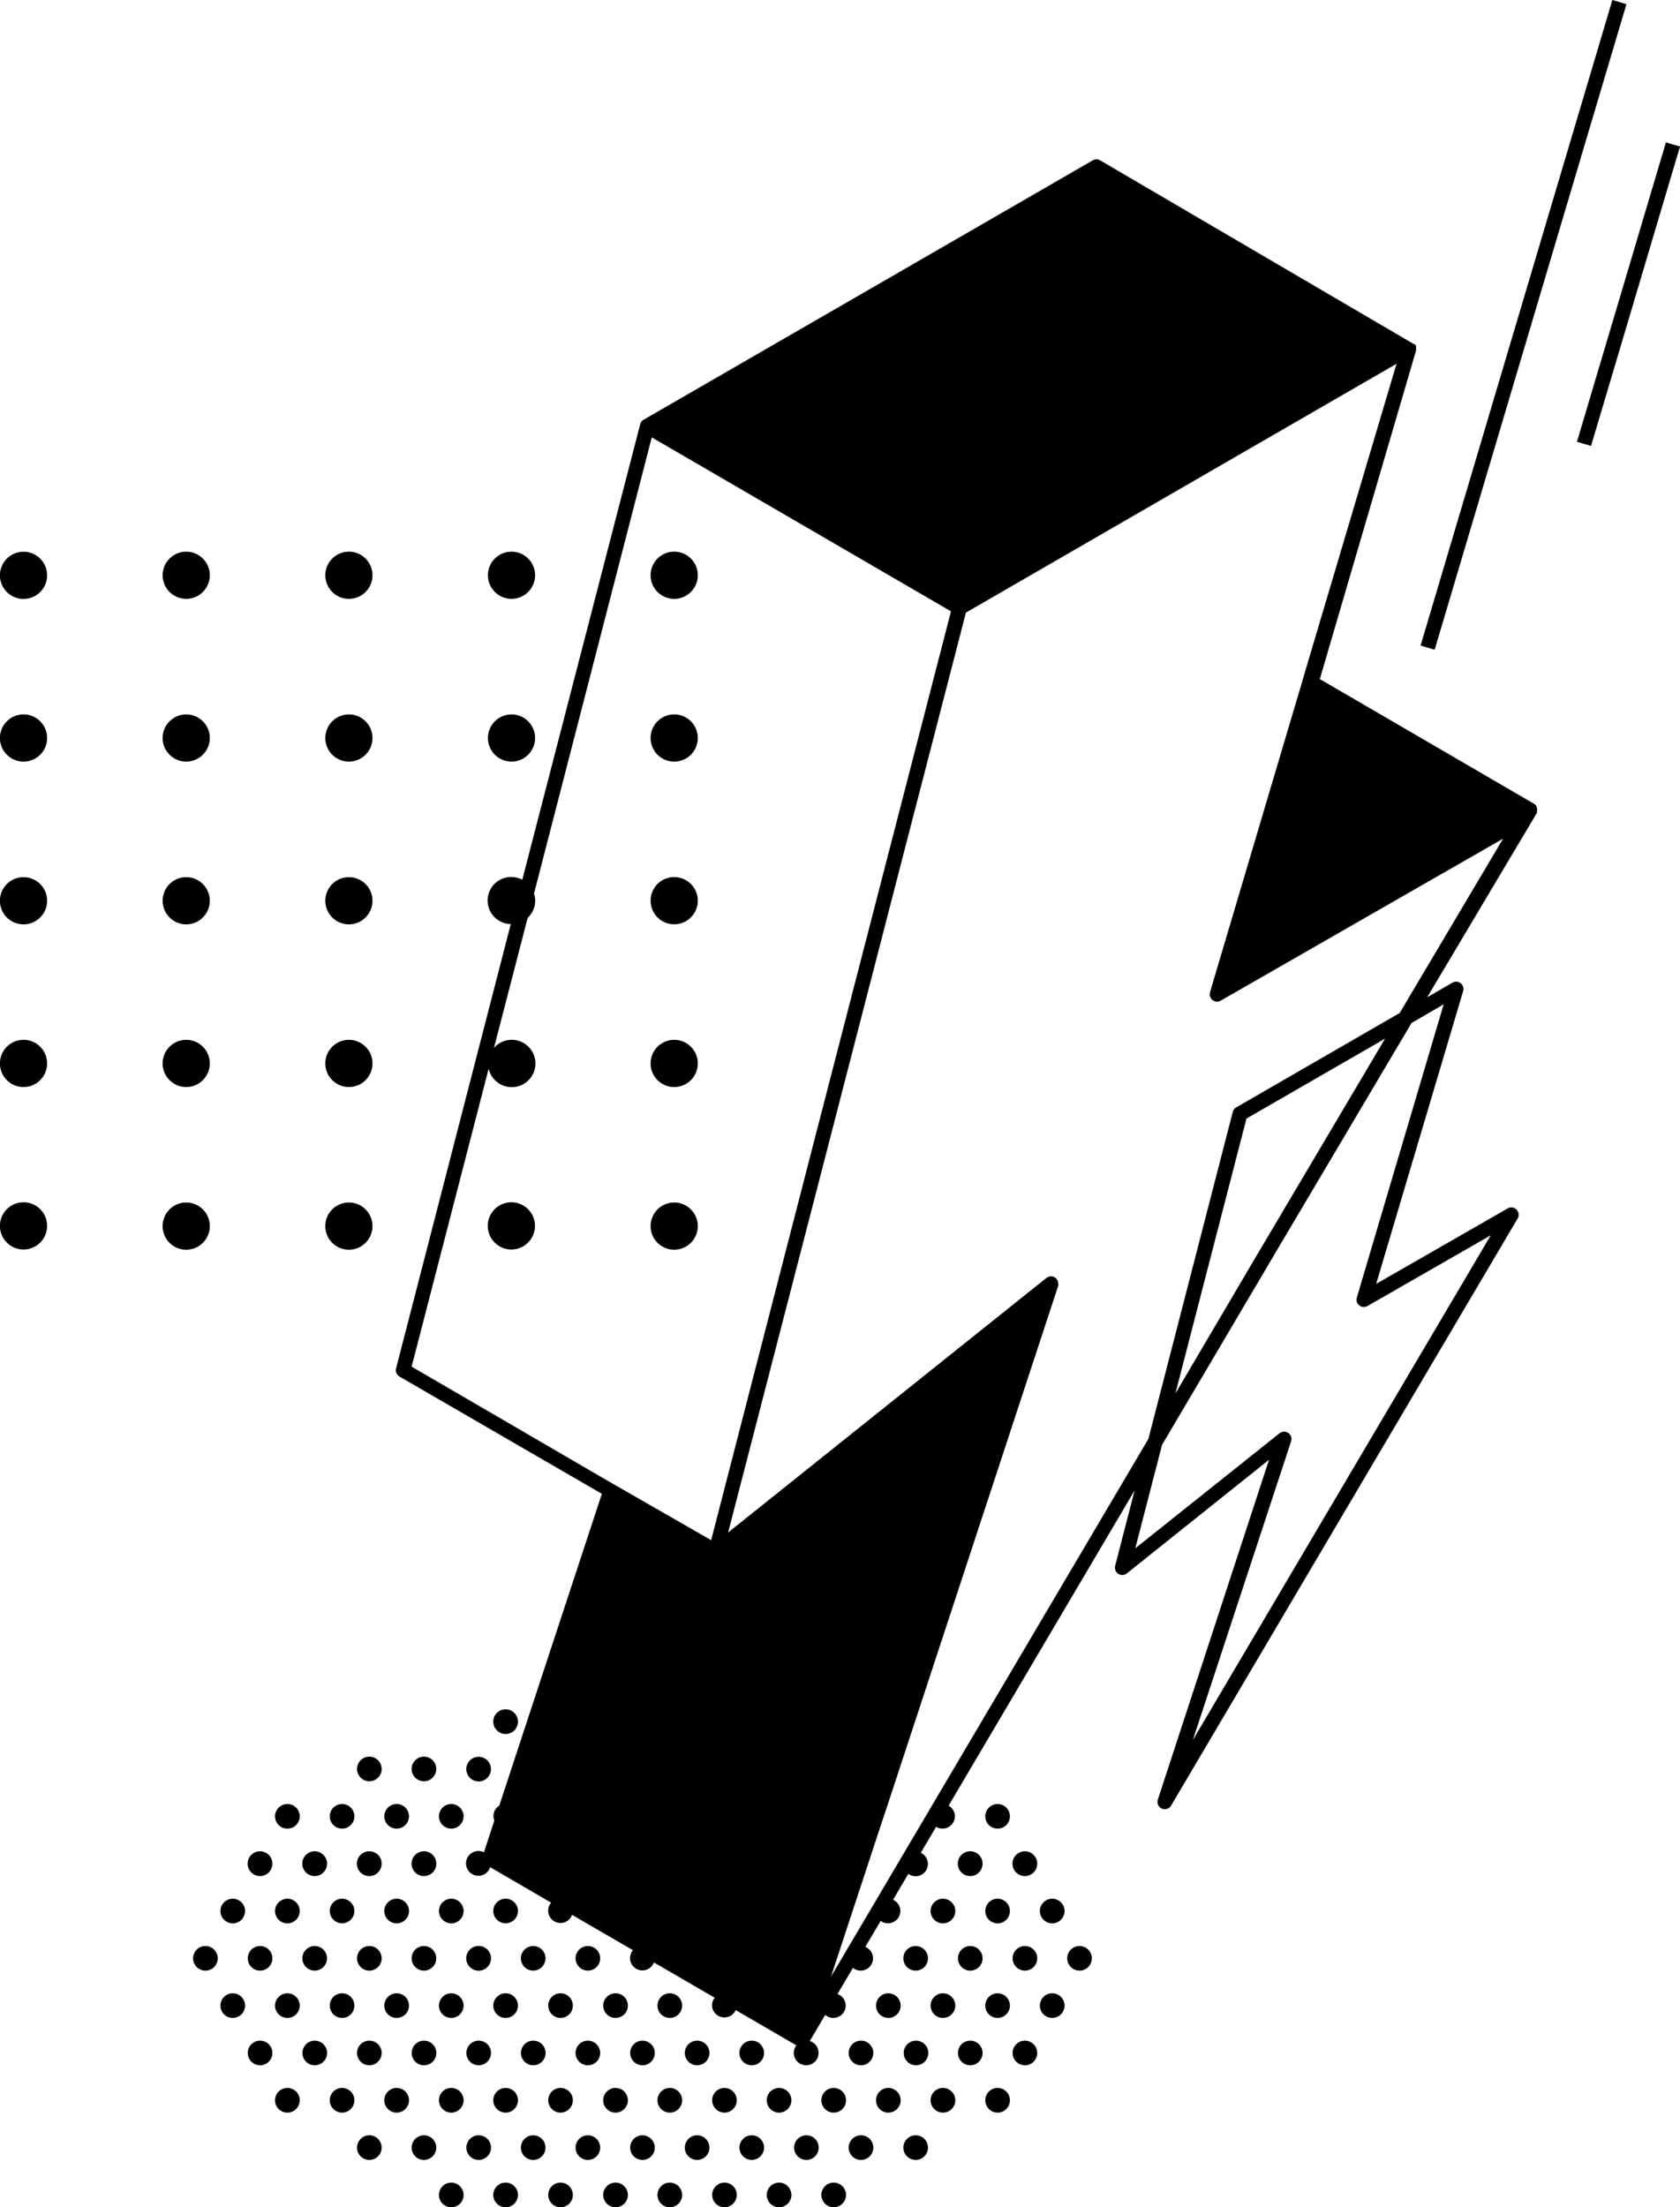 <svg id="Layer_1" data-name="Layer 1" xmlns="http://www.w3.org/2000/svg" viewBox="0 0 229.25 301.09"><title>topic-serverless</title><path d="M143.58,259h0a1.68,1.68,0,0,0-1.68,1.68h0a1.68,1.68,0,0,0,1.68,1.68h0a1.69,1.69,0,0,0,1.69-1.68h0A1.69,1.69,0,0,0,143.58,259Z"/><path d="M143.58,271.9h0a1.68,1.68,0,0,0-1.68,1.68h0a1.68,1.68,0,0,0,1.68,1.68h0a1.69,1.69,0,0,0,1.69-1.68h0A1.69,1.69,0,0,0,143.58,271.9Z"/><circle cx="147.31" cy="267.13" r="1.68"/><path d="M136.13,246.08h0a1.68,1.68,0,0,0-1.68,1.68h0a1.68,1.68,0,0,0,1.68,1.68h0a1.68,1.68,0,0,0,1.68-1.68h0A1.68,1.68,0,0,0,136.13,246.08Z"/><path d="M136.13,259h0a1.68,1.68,0,0,0-1.68,1.68h0a1.68,1.68,0,0,0,1.68,1.68h0a1.68,1.68,0,0,0,1.68-1.68h0A1.68,1.68,0,0,0,136.13,259Z"/><path d="M139.86,252.53a1.69,1.69,0,1,0,1.68,1.68A1.69,1.69,0,0,0,139.86,252.53Z"/><path d="M136.13,271.9h0a1.68,1.68,0,0,0-1.68,1.68h0a1.68,1.68,0,0,0,1.68,1.68h0a1.68,1.68,0,0,0,1.68-1.68h0A1.68,1.68,0,0,0,136.13,271.9Z"/><circle cx="139.86" cy="267.13" r="1.68"/><path d="M136.13,284.81h0a1.68,1.68,0,0,0-1.68,1.68h0a1.69,1.69,0,0,0,1.68,1.69h0a1.69,1.69,0,0,0,1.68-1.69h0A1.68,1.68,0,0,0,136.13,284.81Z"/><path d="M139.86,278.36a1.68,1.68,0,1,0,1.68,1.68A1.69,1.69,0,0,0,139.86,278.36Z"/><path d="M128.67,259h0a1.68,1.68,0,0,0-1.68,1.68h0a1.68,1.68,0,0,0,1.68,1.68h0a1.69,1.69,0,0,0,1.69-1.68h0A1.69,1.69,0,0,0,128.67,259Z"/><path d="M132.4,252.53a1.69,1.69,0,1,0,1.68,1.68A1.68,1.68,0,0,0,132.4,252.53Z"/><path d="M128.67,271.9h0a1.68,1.68,0,0,0-1.68,1.68h0a1.68,1.68,0,0,0,1.68,1.68h0a1.69,1.69,0,0,0,1.69-1.68h0A1.69,1.69,0,0,0,128.67,271.9Z"/><circle cx="132.4" cy="267.13" r="1.68"/><path d="M128.67,284.81h0a1.68,1.68,0,0,0-1.68,1.68h0a1.69,1.69,0,0,0,1.68,1.69h0a1.69,1.69,0,0,0,1.69-1.69h0A1.69,1.69,0,0,0,128.67,284.81Z"/><path d="M132.4,278.36a1.68,1.68,0,1,0,1.68,1.68A1.68,1.68,0,0,0,132.4,278.36Z"/><path d="M121.22,271.9h0a1.68,1.68,0,0,0-1.68,1.68h0a1.68,1.68,0,0,0,1.68,1.68h0a1.68,1.68,0,0,0,1.68-1.68h0A1.68,1.68,0,0,0,121.22,271.9Z"/><circle cx="124.95" cy="267.13" r="1.68"/><path d="M121.22,284.81h0a1.68,1.68,0,0,0-1.68,1.68h0a1.69,1.69,0,0,0,1.68,1.69h0a1.69,1.69,0,0,0,1.68-1.69h0A1.68,1.68,0,0,0,121.22,284.81Z"/><path d="M125,278.36a1.68,1.68,0,1,0,1.68,1.68A1.69,1.69,0,0,0,125,278.36Z"/><circle cx="124.95" cy="292.95" r="1.68"/><path d="M113.76,284.81h0a1.68,1.68,0,0,0-1.68,1.68h0a1.69,1.69,0,0,0,1.68,1.69h0a1.69,1.69,0,0,0,1.69-1.69h0A1.69,1.69,0,0,0,113.76,284.81Z"/><path d="M117.49,278.36a1.68,1.68,0,1,0,1.68,1.68A1.68,1.68,0,0,0,117.49,278.36Z"/><path d="M113.76,297.72h0a1.69,1.69,0,0,0-1.68,1.69h0a1.69,1.69,0,0,0,1.68,1.68h0a1.69,1.69,0,0,0,1.69-1.68h0A1.69,1.69,0,0,0,113.76,297.72Z"/><path d="M117.49,291.27a1.68,1.68,0,1,0,1.68,1.68A1.68,1.68,0,0,0,117.49,291.27Z"/><path d="M106.31,284.81h0a1.68,1.68,0,0,0-1.68,1.68h0a1.69,1.69,0,0,0,1.68,1.69h0a1.69,1.69,0,0,0,1.68-1.69h0A1.68,1.68,0,0,0,106.31,284.81Z"/><path d="M106.31,297.72h0a1.69,1.69,0,0,0-1.68,1.69h0a1.68,1.68,0,0,0,1.68,1.68h0a1.68,1.68,0,0,0,1.68-1.68h0A1.69,1.69,0,0,0,106.31,297.72Z"/><circle cx="110.04" cy="292.95" r="1.68"/><path d="M98.86,284.81h0a1.68,1.68,0,0,0-1.68,1.68h0a1.69,1.69,0,0,0,1.68,1.69h0a1.69,1.69,0,0,0,1.68-1.69h0A1.69,1.69,0,0,0,98.86,284.81Z"/><path d="M102.58,278.36a1.68,1.68,0,1,0,1.68,1.68A1.68,1.68,0,0,0,102.58,278.36Z"/><path d="M98.86,297.72h0a1.69,1.69,0,0,0-1.68,1.69h0a1.69,1.69,0,0,0,1.68,1.68h0a1.69,1.69,0,0,0,1.68-1.68h0A1.69,1.69,0,0,0,98.86,297.72Z"/><circle cx="102.58" cy="292.95" r="1.68"/><path d="M91.4,271.9h0a1.68,1.68,0,0,0-1.68,1.68h0a1.68,1.68,0,0,0,1.68,1.68h0a1.68,1.68,0,0,0,1.68-1.68h0A1.68,1.68,0,0,0,91.4,271.9Z"/><path d="M91.4,284.81h0a1.68,1.68,0,0,0-1.68,1.68h0a1.69,1.69,0,0,0,1.68,1.69h0a1.69,1.69,0,0,0,1.68-1.69h0A1.68,1.68,0,0,0,91.4,284.81Z"/><path d="M95.13,278.36A1.68,1.68,0,1,0,96.81,280,1.68,1.68,0,0,0,95.13,278.36Z"/><path d="M91.4,297.72h0a1.69,1.69,0,0,0-1.68,1.69h0a1.68,1.68,0,0,0,1.68,1.68h0a1.68,1.68,0,0,0,1.68-1.68h0A1.69,1.69,0,0,0,91.4,297.72Z"/><circle cx="95.13" cy="292.95" r="1.68"/><path d="M84,271.9h0a1.69,1.69,0,0,0-1.69,1.68h0A1.69,1.69,0,0,0,84,275.26h0a1.68,1.68,0,0,0,1.68-1.68h0A1.68,1.68,0,0,0,84,271.9Z"/><path d="M84,284.81h0a1.69,1.69,0,0,0-1.69,1.68h0A1.69,1.69,0,0,0,84,288.18h0a1.69,1.69,0,0,0,1.68-1.69h0A1.69,1.69,0,0,0,84,284.81Z"/><path d="M87.67,278.36A1.68,1.68,0,1,0,89.35,280,1.68,1.68,0,0,0,87.67,278.36Z"/><path d="M84,297.72h0a1.69,1.69,0,0,0-1.69,1.69h0A1.69,1.69,0,0,0,84,301.09h0a1.69,1.69,0,0,0,1.68-1.68h0A1.69,1.69,0,0,0,84,297.72Z"/><circle cx="87.67" cy="292.95" r="1.68"/><path d="M76.49,271.9h0a1.68,1.68,0,0,0-1.68,1.68h0a1.68,1.68,0,0,0,1.68,1.68h0a1.68,1.68,0,0,0,1.68-1.68h0A1.68,1.68,0,0,0,76.49,271.9Z"/><circle cx="80.22" cy="267.13" r="1.68"/><path d="M76.49,284.81h0a1.68,1.68,0,0,0-1.68,1.68h0a1.69,1.69,0,0,0,1.68,1.69h0a1.69,1.69,0,0,0,1.68-1.69h0A1.68,1.68,0,0,0,76.49,284.81Z"/><path d="M80.22,278.36A1.68,1.68,0,1,0,81.9,280,1.68,1.68,0,0,0,80.22,278.36Z"/><path d="M76.49,297.72h0a1.69,1.69,0,0,0-1.68,1.69h0a1.68,1.68,0,0,0,1.68,1.68h0a1.68,1.68,0,0,0,1.68-1.68h0A1.69,1.69,0,0,0,76.49,297.72Z"/><circle cx="80.22" cy="292.95" r="1.68"/><path d="M69,236.53h0a1.68,1.68,0,0,0,1.68-1.68h0A1.69,1.69,0,0,0,69,233.16h0a1.69,1.69,0,0,0-1.69,1.69h0A1.69,1.69,0,0,0,69,236.53Z"/><path d="M69,259h0a1.69,1.69,0,0,0-1.69,1.68h0A1.69,1.69,0,0,0,69,262.35h0a1.68,1.68,0,0,0,1.68-1.68h0A1.68,1.68,0,0,0,69,259Z"/><path d="M69,271.9h0a1.69,1.69,0,0,0-1.69,1.68h0A1.69,1.69,0,0,0,69,275.26h0a1.68,1.68,0,0,0,1.68-1.68h0A1.68,1.68,0,0,0,69,271.9Z"/><circle cx="72.76" cy="267.13" r="1.68"/><path d="M69,284.81h0a1.69,1.69,0,0,0-1.69,1.68h0A1.69,1.69,0,0,0,69,288.18h0a1.69,1.69,0,0,0,1.68-1.69h0A1.68,1.68,0,0,0,69,284.81Z"/><path d="M72.76,278.36A1.68,1.68,0,1,0,74.45,280,1.68,1.68,0,0,0,72.76,278.36Z"/><path d="M69,297.72h0a1.69,1.69,0,0,0-1.69,1.69h0A1.69,1.69,0,0,0,69,301.09h0a1.68,1.68,0,0,0,1.68-1.68h0A1.69,1.69,0,0,0,69,297.72Z"/><circle cx="72.76" cy="292.95" r="1.68"/><path d="M61.58,246.08h0a1.68,1.68,0,0,0-1.68,1.68h0a1.68,1.68,0,0,0,1.68,1.68h0a1.68,1.68,0,0,0,1.68-1.68h0A1.68,1.68,0,0,0,61.58,246.08Z"/><path d="M65.31,243a1.68,1.68,0,1,0-1.68-1.68A1.68,1.68,0,0,0,65.31,243Z"/><path d="M61.58,259h0a1.68,1.68,0,0,0-1.68,1.68h0a1.68,1.68,0,0,0,1.68,1.68h0a1.68,1.68,0,0,0,1.68-1.68h0A1.68,1.68,0,0,0,61.58,259Z"/><path d="M61.58,271.9h0a1.68,1.68,0,0,0-1.68,1.68h0a1.68,1.68,0,0,0,1.68,1.68h0a1.68,1.68,0,0,0,1.68-1.68h0A1.68,1.68,0,0,0,61.58,271.9Z"/><path d="M65.31,265.44A1.69,1.69,0,1,0,67,267.13,1.69,1.69,0,0,0,65.31,265.44Z"/><path d="M61.58,284.81h0a1.68,1.68,0,0,0-1.68,1.68h0a1.69,1.69,0,0,0,1.68,1.69h0a1.69,1.69,0,0,0,1.68-1.69h0A1.68,1.68,0,0,0,61.58,284.81Z"/><path d="M65.31,278.36A1.68,1.68,0,1,0,67,280,1.68,1.68,0,0,0,65.31,278.36Z"/><path d="M61.58,297.72h0a1.69,1.69,0,0,0-1.68,1.69h0a1.68,1.68,0,0,0,1.68,1.68h0a1.68,1.68,0,0,0,1.68-1.68h0A1.69,1.69,0,0,0,61.58,297.72Z"/><path d="M65.31,291.27A1.68,1.68,0,1,0,67,293,1.68,1.68,0,0,0,65.31,291.27Z"/><path d="M54.13,246.08h0a1.69,1.69,0,0,0-1.69,1.68h0a1.69,1.69,0,0,0,1.69,1.68h0a1.68,1.68,0,0,0,1.68-1.68h0A1.68,1.68,0,0,0,54.13,246.08Z"/><circle cx="57.85" cy="241.3" r="1.68"/><path d="M54.13,259h0a1.69,1.69,0,0,0-1.69,1.68h0a1.69,1.69,0,0,0,1.69,1.68h0a1.68,1.68,0,0,0,1.68-1.68h0A1.68,1.68,0,0,0,54.13,259Z"/><path d="M57.85,252.53a1.69,1.69,0,1,0,1.69,1.68A1.68,1.68,0,0,0,57.85,252.53Z"/><path d="M54.13,271.9h0a1.69,1.69,0,0,0-1.69,1.68h0a1.69,1.69,0,0,0,1.69,1.68h0a1.68,1.68,0,0,0,1.68-1.68h0A1.68,1.68,0,0,0,54.13,271.9Z"/><circle cx="57.85" cy="267.13" r="1.68"/><path d="M54.13,284.81h0a1.69,1.69,0,0,0-1.69,1.68h0a1.69,1.69,0,0,0,1.69,1.69h0a1.69,1.69,0,0,0,1.68-1.69h0A1.68,1.68,0,0,0,54.13,284.81Z"/><path d="M57.85,278.36A1.68,1.68,0,1,0,59.54,280,1.68,1.68,0,0,0,57.85,278.36Z"/><circle cx="57.85" cy="292.95" r="1.68"/><path d="M46.67,246.08h0A1.68,1.68,0,0,0,45,247.76h0a1.68,1.68,0,0,0,1.68,1.68h0a1.68,1.68,0,0,0,1.68-1.68h0A1.68,1.68,0,0,0,46.67,246.08Z"/><circle cx="50.4" cy="241.3" r="1.68"/><path d="M46.67,259h0A1.68,1.68,0,0,0,45,260.67h0a1.68,1.68,0,0,0,1.68,1.68h0a1.68,1.68,0,0,0,1.68-1.68h0A1.68,1.68,0,0,0,46.67,259Z"/><path d="M50.4,252.53a1.69,1.69,0,1,0,1.68,1.68A1.68,1.68,0,0,0,50.4,252.53Z"/><path d="M46.67,271.9h0A1.68,1.68,0,0,0,45,273.58h0a1.68,1.68,0,0,0,1.68,1.68h0a1.68,1.68,0,0,0,1.68-1.68h0A1.68,1.68,0,0,0,46.67,271.9Z"/><circle cx="50.4" cy="267.13" r="1.68"/><path d="M46.67,284.81h0A1.68,1.68,0,0,0,45,286.49h0a1.69,1.69,0,0,0,1.68,1.69h0a1.69,1.69,0,0,0,1.68-1.69h0A1.68,1.68,0,0,0,46.67,284.81Z"/><path d="M50.4,278.36A1.68,1.68,0,1,0,52.08,280,1.68,1.68,0,0,0,50.4,278.36Z"/><circle cx="50.4" cy="292.95" r="1.68"/><path d="M39.22,246.08h0a1.69,1.69,0,0,0-1.69,1.68h0a1.69,1.69,0,0,0,1.69,1.68h0a1.68,1.68,0,0,0,1.68-1.68h0A1.68,1.68,0,0,0,39.22,246.08Z"/><path d="M39.22,259h0a1.69,1.69,0,0,0-1.69,1.68h0a1.69,1.69,0,0,0,1.69,1.68h0a1.68,1.68,0,0,0,1.68-1.68h0A1.68,1.68,0,0,0,39.22,259Z"/><path d="M42.94,252.53a1.69,1.69,0,1,0,1.69,1.68A1.69,1.69,0,0,0,42.94,252.53Z"/><path d="M39.22,271.9h0a1.69,1.69,0,0,0-1.69,1.68h0a1.69,1.69,0,0,0,1.69,1.68h0a1.68,1.68,0,0,0,1.68-1.68h0A1.68,1.68,0,0,0,39.22,271.9Z"/><circle cx="42.94" cy="267.13" r="1.68"/><path d="M39.22,284.81h0a1.69,1.69,0,0,0-1.69,1.68h0a1.69,1.69,0,0,0,1.69,1.69h0a1.69,1.69,0,0,0,1.68-1.69h0A1.68,1.68,0,0,0,39.22,284.81Z"/><path d="M42.94,278.36A1.68,1.68,0,1,0,44.63,280,1.68,1.68,0,0,0,42.94,278.36Z"/><path d="M31.76,259h0a1.68,1.68,0,0,0-1.68,1.68h0a1.68,1.68,0,0,0,1.68,1.68h0a1.68,1.68,0,0,0,1.68-1.68h0A1.68,1.68,0,0,0,31.76,259Z"/><path d="M35.49,252.53a1.69,1.69,0,1,0,1.68,1.68A1.68,1.68,0,0,0,35.49,252.53Z"/><path d="M31.76,271.9h0a1.68,1.68,0,0,0-1.68,1.68h0a1.68,1.68,0,0,0,1.68,1.68h0a1.68,1.68,0,0,0,1.68-1.68h0A1.68,1.68,0,0,0,31.76,271.9Z"/><circle cx="35.49" cy="267.13" r="1.68"/><path d="M35.49,278.36A1.68,1.68,0,1,0,37.17,280,1.68,1.68,0,0,0,35.49,278.36Z"/><circle cx="28.03" cy="267.13" r="1.68"/><path d="M209.74,110.3a.76.76,0,0,0-.06-.2l0-.09a1.24,1.24,0,0,0-.17-.23h0a1,1,0,0,0-.2-.15l-29.21-17,13.13-44.81v0h0a.84.84,0,0,0,0-.27h0s0-.05,0-.07a.64.64,0,0,0,0-.2v0a.43.43,0,0,0,0-.07.8.8,0,0,0-.08-.16h0l0,0,0,0-.12-.12,0,0h0s0,0-.05,0l-.06,0L150.12,21.87a1,1,0,0,0-1,0L87.8,57.27a1.12,1.12,0,0,0-.24.19.1.1,0,0,1,0,0,1.18,1.18,0,0,0-.19.37h0L71.27,120a3.14,3.14,0,0,0-1.47-.37,3.21,3.21,0,0,0-.1,6.42L54.05,186.65a1,1,0,0,0,.46,1.12l27.62,16-14,42.53a1.67,1.67,0,0,0-.79,1.42h0a1.74,1.74,0,0,0,.12.61l-1.42,4.34a1.72,1.72,0,0,0-.74-.18,1.69,1.69,0,1,0,1.59,2.21l8.32,4.84a1.67,1.67,0,0,0-.41,1.09h0a1.68,1.68,0,0,0,1.68,1.68h0a1.68,1.68,0,0,0,1.58-1.11l8.31,4.82a1.68,1.68,0,1,0,2.86,1.67l8.3,4.82a1.64,1.64,0,0,0-.37,1h0a1.68,1.68,0,0,0,1.68,1.68h0a1.68,1.68,0,0,0,1.55-1l8.28,4.81a1.69,1.69,0,1,0,1.83-.59l.21-.35,0,0,1.9-3.22a1.65,1.65,0,0,0,1.1.42h0a1.69,1.69,0,0,0,1.69-1.68h0a1.69,1.69,0,0,0-1.12-1.58l2.11-3.57a1.68,1.68,0,1,0,1.69-2.86l2.1-3.55a1.62,1.62,0,0,0,1,.33h0a1.68,1.68,0,0,0,1.68-1.68h0a1.66,1.66,0,0,0-1-1.52l2.09-3.54a1.68,1.68,0,1,0,1.7-2.88l2.09-3.54a1.64,1.64,0,0,0,.87.25h0a1.69,1.69,0,0,0,1.69-1.68h0a1.69,1.69,0,0,0-.85-1.46l25.38-43-2.66,10.3a1,1,0,0,0,.43,1.08,1,1,0,0,0,1.16-.05l19.41-15.51L158,245.47a1,1,0,0,0,.53,1.23,1,1,0,0,0,.41.09,1,1,0,0,0,.87-.5l47.28-80.07a1,1,0,0,0-1.36-1.38l-17.94,10.29,11.87-39.94a1,1,0,0,0-.34-1.07,1,1,0,0,0-1.12-.08l-3.45,2,14.88-25h0a1,1,0,0,0,.11-.28.28.28,0,0,0,0-.09.68.68,0,0,0,0-.14s0,0,0-.07A.34.34,0,0,0,209.74,110.3ZM56.4,185.53l10.28-39.75a1.91,1.91,0,0,0,.1.34,3.23,3.23,0,1,0,.89-3.45l-.26.26L72,125.21a2.44,2.44,0,0,0,.27-.29,3.18,3.18,0,0,0,.76-2,3.31,3.31,0,0,0-.06-.64c0-.12-.07-.23-.11-.35L88.94,59.66l32.33,18.79,8.5,4.94h0l0,0-18.57,71.84-14,54.25h0l-.16.61L82.94,202,56.17,186.42Zm104,4.54.05-.21,9.64-37.28L189,141.68,171.5,171.23ZM190.57,49.62h0L178.12,91.51l-.29,1-.29,1-.49,1.63-11.28,38-.3,1-.29,1-.06.21a1,1,0,0,0,1.45,1.15l38.54-22.1L191,138.18l-22.31,12.88a1,1,0,0,0-.47.62L156.78,196l-.07.27L113.4,269.62l4.54-13.79.87-2.65,1.36-4.12,1-3L144.4,175.4a.93.93,0,0,0,0-.33,1,1,0,0,0-.42-.8,1,1,0,0,0-.43-.16l-.14,0a1,1,0,0,0-.63.22L99.6,208.85l-.24.19v0L113,156.32l11.59-44.86.26-1,.28-1.07.35-1.36,6.33-24.47h0l.23-.13ZM197,137,185.15,177a1,1,0,0,0,1.46,1.15l16.82-9.65-40.66,68.86,13.41-40.75a1,1,0,0,0-.38-1.14,1,1,0,0,0-.57-.18,1.07,1.07,0,0,0-.63.22L154.92,211.2l3.65-14.11,16.05-27.18,18-30.37Z"/><path d="M3.22,75.26a3.22,3.22,0,1,0,3.21,3.21A3.22,3.22,0,0,0,3.22,75.26Z"/><circle cx="25.41" cy="78.47" r="3.22"/><circle cx="69.8" cy="78.47" r="3.22"/><path d="M92,81.69a3.22,3.22,0,1,0-3.22-3.22A3.22,3.22,0,0,0,92,81.69Z"/><circle cx="47.61" cy="78.47" r="3.22"/><path d="M3.22,97.45a3.22,3.22,0,1,0,3.21,3.22A3.22,3.22,0,0,0,3.22,97.45Z"/><circle cx="25.41" cy="100.67" r="3.22"/><circle cx="69.8" cy="100.67" r="3.22"/><path d="M92,103.89a3.22,3.22,0,1,0-3.22-3.22A3.22,3.22,0,0,0,92,103.89Z"/><circle cx="47.61" cy="100.67" r="3.22"/><path d="M3.22,119.65a3.22,3.22,0,1,0,3.21,3.22A3.22,3.22,0,0,0,3.22,119.65Z"/><circle cx="25.41" cy="122.87" r="3.22"/><path d="M92,126.08a3.22,3.22,0,1,0-3.22-3.21A3.22,3.22,0,0,0,92,126.08Z"/><circle cx="47.61" cy="122.87" r="3.22"/><path d="M3.22,141.84a3.22,3.22,0,1,0,3.21,3.22A3.22,3.22,0,0,0,3.22,141.84Z"/><circle cx="25.41" cy="145.06" r="3.22"/><path d="M92,148.28a3.22,3.22,0,1,0-3.22-3.22A3.22,3.22,0,0,0,92,148.28Z"/><circle cx="47.61" cy="145.06" r="3.22"/><path d="M3.22,164a3.22,3.22,0,1,0,3.21,3.22A3.22,3.22,0,0,0,3.22,164Z"/><path d="M28.63,167.26a3.22,3.22,0,1,0-3.22,3.21A3.22,3.22,0,0,0,28.63,167.26Z"/><path d="M69.8,164A3.22,3.22,0,1,0,73,167.26,3.22,3.22,0,0,0,69.8,164Z"/><path d="M92,170.47a3.22,3.22,0,1,0-3.22-3.21A3.22,3.22,0,0,0,92,170.47Z"/><path d="M47.61,170.47a3.22,3.22,0,1,0-3.22-3.21A3.22,3.22,0,0,0,47.61,170.47Z"/><polygon points="195.77 88.63 221.94 0.57 220.02 0 193.85 88.06 194.81 88.34 195.77 88.63"/><polygon points="228.29 19.71 227.33 19.42 215.19 60.26 217.11 60.83 229.25 19.99 228.29 19.71"/></svg>